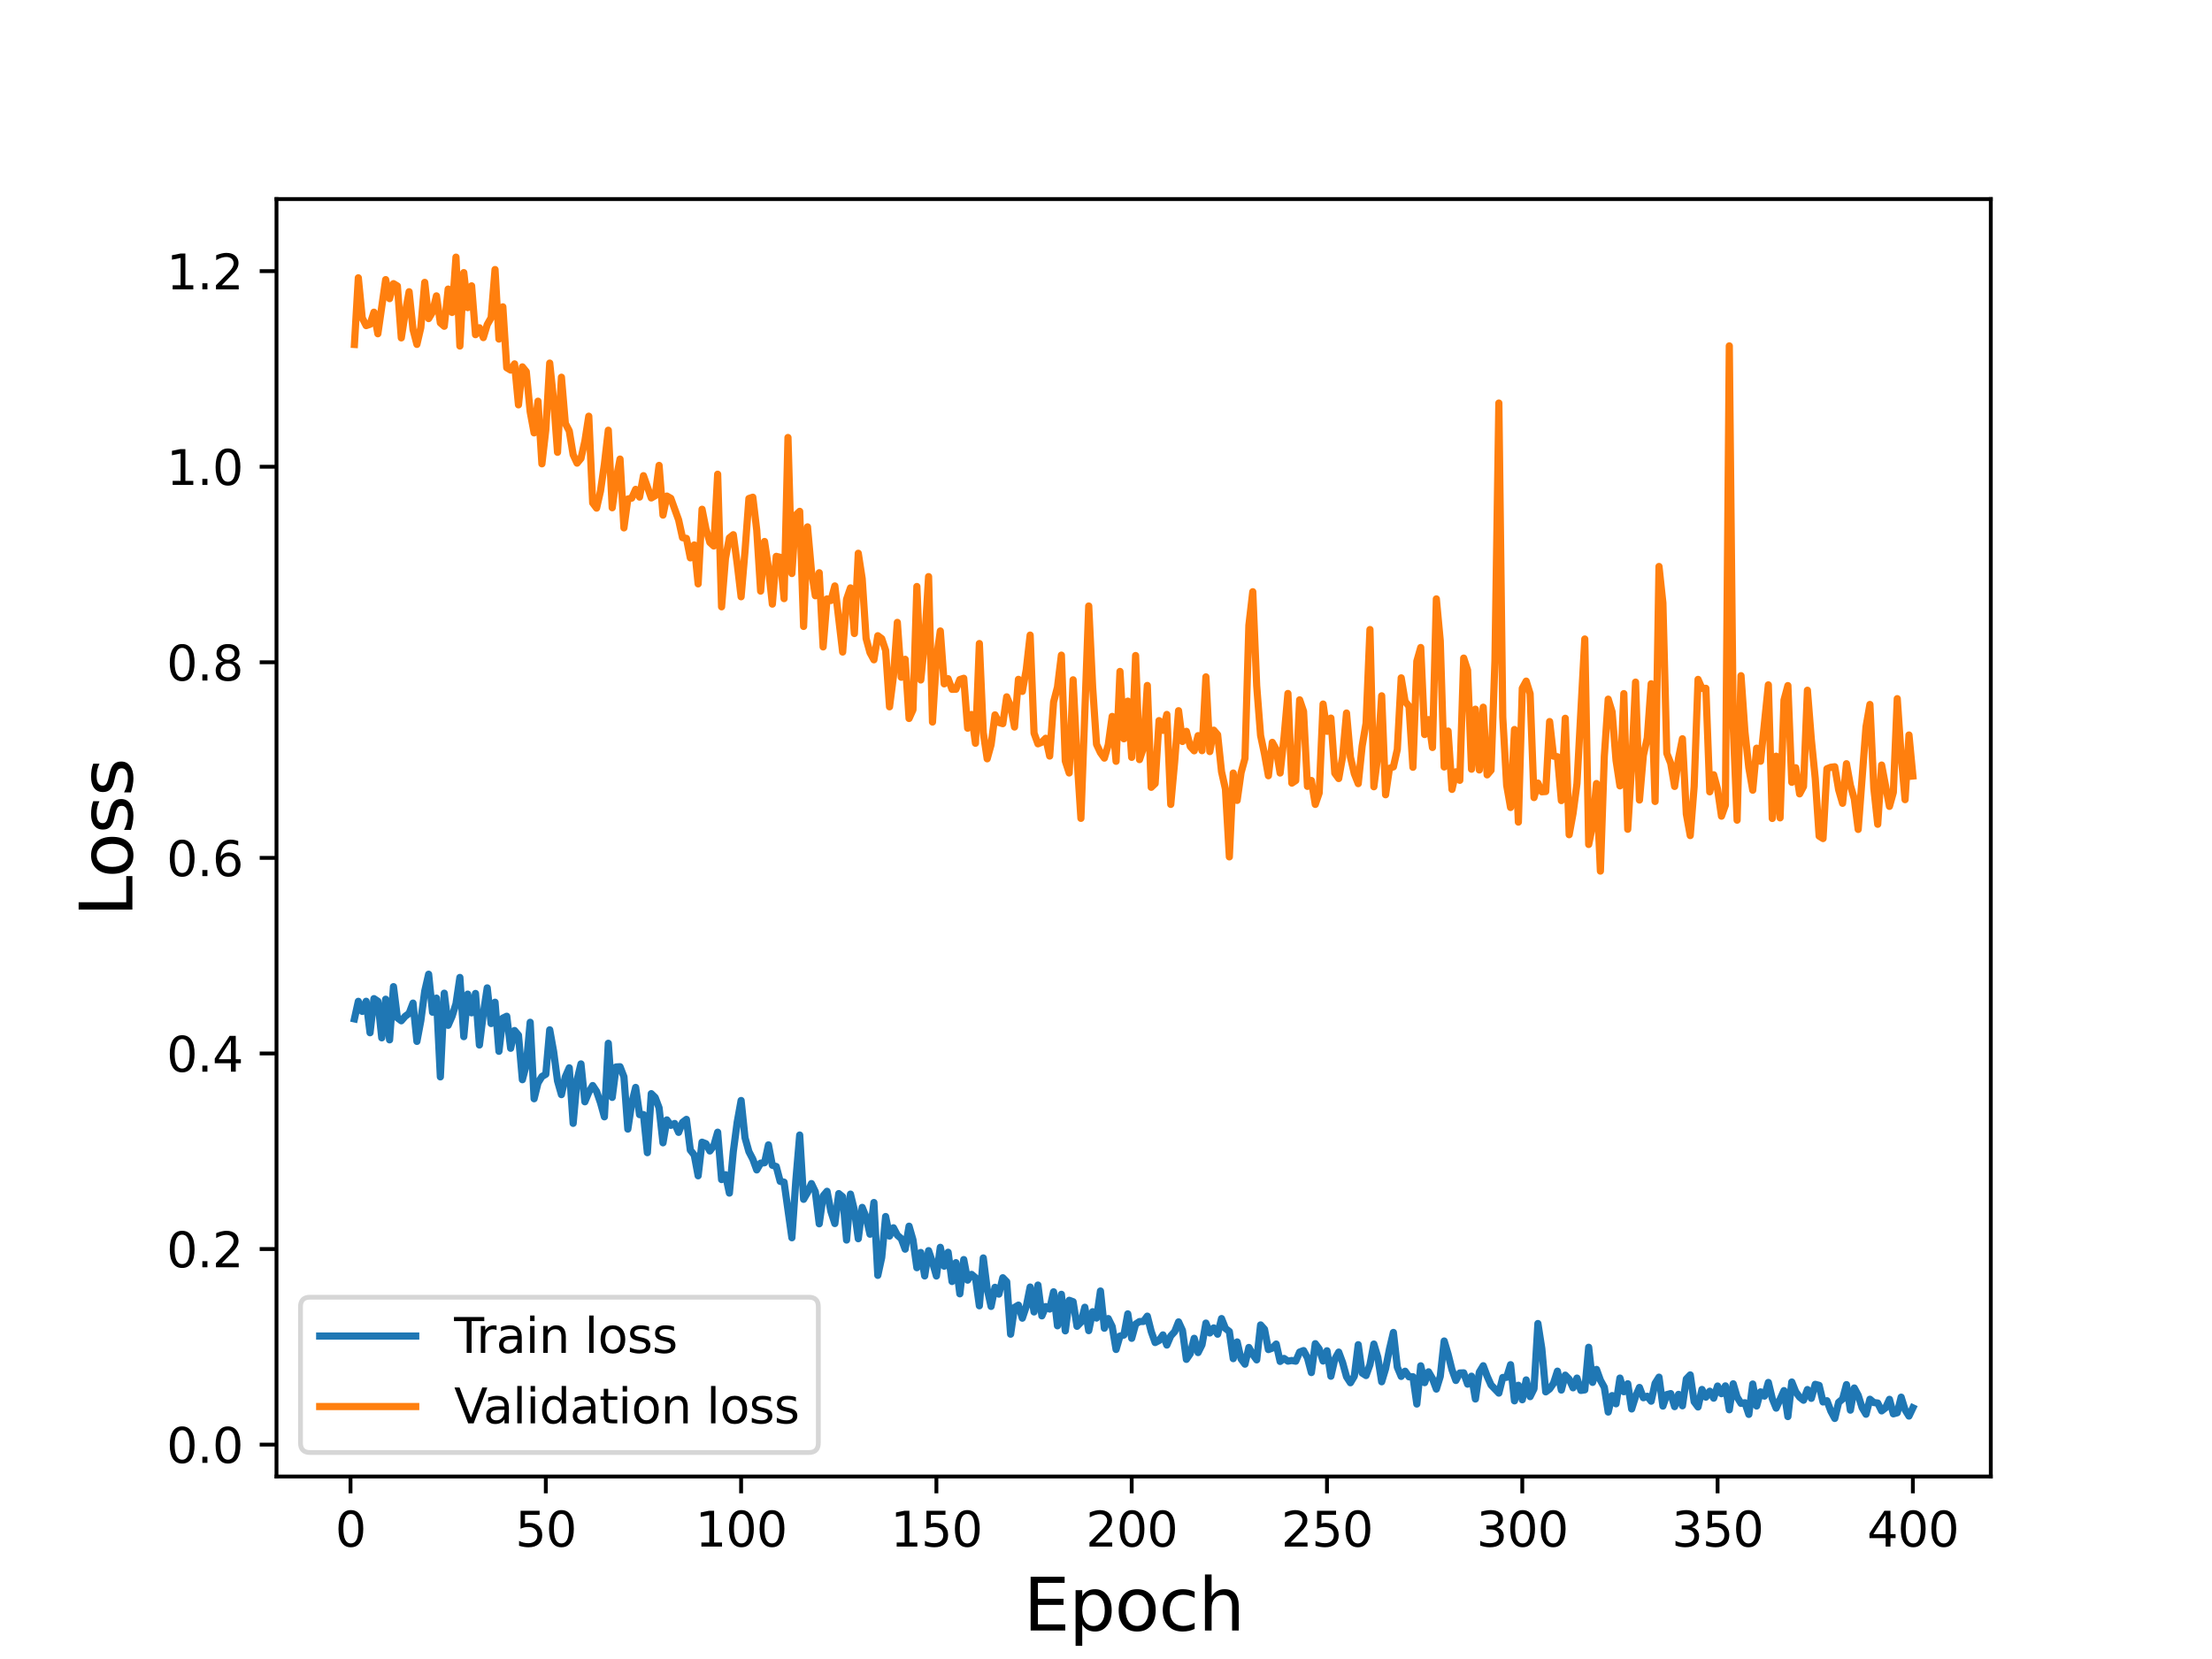 <?xml version="1.0" encoding="utf-8" standalone="no"?>
<!DOCTYPE svg PUBLIC "-//W3C//DTD SVG 1.1//EN"
  "http://www.w3.org/Graphics/SVG/1.1/DTD/svg11.dtd">
<svg height="345.6pt" version="1.1" viewBox="0 0 460.8 345.6" width="460.8pt" xmlns="http://www.w3.org/2000/svg" xmlns:xlink="http://www.w3.org/1999/xlink">
 <defs>
  <style type="text/css">*{stroke-linecap:butt;stroke-linejoin:round;}</style>
 </defs>
 <g id="figure_1">
  <g id="patch_1">
   <path d="M 0 345.6 
L 460.8 345.6 
L 460.8 0 
L 0 0 
z
" style="fill:#ffffff;"/>
  </g>
  <g id="axes_1">
   <g id="patch_2">
    <path d="M 57.6 307.584 
L 414.72 307.584 
L 414.72 41.472 
L 57.6 41.472 
z
" style="fill:#ffffff;"/>
   </g>
   <g id="matplotlib.axis_1">
    <g id="xtick_1">
     <g id="line2d_1">
      <defs>
       <path d="M 0 0 
L 0 3.5 
" id="m0aacc44cba" style="stroke:#000000;stroke-width:0.8;"/>
      </defs>
      <g>
       <use style="stroke:#000000;stroke-width:0.8;" x="73.019" xlink:href="#m0aacc44cba" y="307.584"/>
      </g>
     </g>
     <g id="text_1">
      <!-- 0 -->
      <g transform="translate(69.838 322.182)scale(0.1 -0.1)">
       <defs>
        <path d="M 2034 4250 
Q 1547 4250 1301 3770 
Q 1056 3291 1056 2328 
Q 1056 1369 1301 889 
Q 1547 409 2034 409 
Q 2525 409 2770 889 
Q 3016 1369 3016 2328 
Q 3016 3291 2770 3770 
Q 2525 4250 2034 4250 
z
M 2034 4750 
Q 2819 4750 3233 4129 
Q 3647 3509 3647 2328 
Q 3647 1150 3233 529 
Q 2819 -91 2034 -91 
Q 1250 -91 836 529 
Q 422 1150 422 2328 
Q 422 3509 836 4129 
Q 1250 4750 2034 4750 
z
" id="DejaVuSans-30" transform="scale(0.016)"/>
       </defs>
       <use xlink:href="#DejaVuSans-30"/>
      </g>
     </g>
    </g>
    <g id="xtick_2">
     <g id="line2d_2">
      <g>
       <use style="stroke:#000000;stroke-width:0.8;" x="113.703" xlink:href="#m0aacc44cba" y="307.584"/>
      </g>
     </g>
     <g id="text_2">
      <!-- 50 -->
      <g transform="translate(107.34 322.182)scale(0.1 -0.1)">
       <defs>
        <path d="M 691 4666 
L 3169 4666 
L 3169 4134 
L 1269 4134 
L 1269 2991 
Q 1406 3038 1543 3061 
Q 1681 3084 1819 3084 
Q 2600 3084 3056 2656 
Q 3513 2228 3513 1497 
Q 3513 744 3044 326 
Q 2575 -91 1722 -91 
Q 1428 -91 1123 -41 
Q 819 9 494 109 
L 494 744 
Q 775 591 1075 516 
Q 1375 441 1709 441 
Q 2250 441 2565 725 
Q 2881 1009 2881 1497 
Q 2881 1984 2565 2268 
Q 2250 2553 1709 2553 
Q 1456 2553 1204 2497 
Q 953 2441 691 2322 
L 691 4666 
z
" id="DejaVuSans-35" transform="scale(0.016)"/>
       </defs>
       <use xlink:href="#DejaVuSans-35"/>
       <use x="63.623" xlink:href="#DejaVuSans-30"/>
      </g>
     </g>
    </g>
    <g id="xtick_3">
     <g id="line2d_3">
      <g>
       <use style="stroke:#000000;stroke-width:0.8;" x="154.386" xlink:href="#m0aacc44cba" y="307.584"/>
      </g>
     </g>
     <g id="text_3">
      <!-- 100 -->
      <g transform="translate(144.842 322.182)scale(0.1 -0.1)">
       <defs>
        <path d="M 794 531 
L 1825 531 
L 1825 4091 
L 703 3866 
L 703 4441 
L 1819 4666 
L 2450 4666 
L 2450 531 
L 3481 531 
L 3481 0 
L 794 0 
L 794 531 
z
" id="DejaVuSans-31" transform="scale(0.016)"/>
       </defs>
       <use xlink:href="#DejaVuSans-31"/>
       <use x="63.623" xlink:href="#DejaVuSans-30"/>
       <use x="127.246" xlink:href="#DejaVuSans-30"/>
      </g>
     </g>
    </g>
    <g id="xtick_4">
     <g id="line2d_4">
      <g>
       <use style="stroke:#000000;stroke-width:0.8;" x="195.07" xlink:href="#m0aacc44cba" y="307.584"/>
      </g>
     </g>
     <g id="text_4">
      <!-- 150 -->
      <g transform="translate(185.526 322.182)scale(0.1 -0.1)">
       <use xlink:href="#DejaVuSans-31"/>
       <use x="63.623" xlink:href="#DejaVuSans-35"/>
       <use x="127.246" xlink:href="#DejaVuSans-30"/>
      </g>
     </g>
    </g>
    <g id="xtick_5">
     <g id="line2d_5">
      <g>
       <use style="stroke:#000000;stroke-width:0.8;" x="235.753" xlink:href="#m0aacc44cba" y="307.584"/>
      </g>
     </g>
     <g id="text_5">
      <!-- 200 -->
      <g transform="translate(226.209 322.182)scale(0.1 -0.1)">
       <defs>
        <path d="M 1228 531 
L 3431 531 
L 3431 0 
L 469 0 
L 469 531 
Q 828 903 1448 1529 
Q 2069 2156 2228 2338 
Q 2531 2678 2651 2914 
Q 2772 3150 2772 3378 
Q 2772 3750 2511 3984 
Q 2250 4219 1831 4219 
Q 1534 4219 1204 4116 
Q 875 4013 500 3803 
L 500 4441 
Q 881 4594 1212 4672 
Q 1544 4750 1819 4750 
Q 2544 4750 2975 4387 
Q 3406 4025 3406 3419 
Q 3406 3131 3298 2873 
Q 3191 2616 2906 2266 
Q 2828 2175 2409 1742 
Q 1991 1309 1228 531 
z
" id="DejaVuSans-32" transform="scale(0.016)"/>
       </defs>
       <use xlink:href="#DejaVuSans-32"/>
       <use x="63.623" xlink:href="#DejaVuSans-30"/>
       <use x="127.246" xlink:href="#DejaVuSans-30"/>
      </g>
     </g>
    </g>
    <g id="xtick_6">
     <g id="line2d_6">
      <g>
       <use style="stroke:#000000;stroke-width:0.8;" x="276.437" xlink:href="#m0aacc44cba" y="307.584"/>
      </g>
     </g>
     <g id="text_6">
      <!-- 250 -->
      <g transform="translate(266.893 322.182)scale(0.1 -0.1)">
       <use xlink:href="#DejaVuSans-32"/>
       <use x="63.623" xlink:href="#DejaVuSans-35"/>
       <use x="127.246" xlink:href="#DejaVuSans-30"/>
      </g>
     </g>
    </g>
    <g id="xtick_7">
     <g id="line2d_7">
      <g>
       <use style="stroke:#000000;stroke-width:0.8;" x="317.12" xlink:href="#m0aacc44cba" y="307.584"/>
      </g>
     </g>
     <g id="text_7">
      <!-- 300 -->
      <g transform="translate(307.576 322.182)scale(0.1 -0.1)">
       <defs>
        <path d="M 2597 2516 
Q 3050 2419 3304 2112 
Q 3559 1806 3559 1356 
Q 3559 666 3084 287 
Q 2609 -91 1734 -91 
Q 1441 -91 1130 -33 
Q 819 25 488 141 
L 488 750 
Q 750 597 1062 519 
Q 1375 441 1716 441 
Q 2309 441 2620 675 
Q 2931 909 2931 1356 
Q 2931 1769 2642 2001 
Q 2353 2234 1838 2234 
L 1294 2234 
L 1294 2753 
L 1863 2753 
Q 2328 2753 2575 2939 
Q 2822 3125 2822 3475 
Q 2822 3834 2567 4026 
Q 2313 4219 1838 4219 
Q 1578 4219 1281 4162 
Q 984 4106 628 3988 
L 628 4550 
Q 988 4650 1302 4700 
Q 1616 4750 1894 4750 
Q 2613 4750 3031 4423 
Q 3450 4097 3450 3541 
Q 3450 3153 3228 2886 
Q 3006 2619 2597 2516 
z
" id="DejaVuSans-33" transform="scale(0.016)"/>
       </defs>
       <use xlink:href="#DejaVuSans-33"/>
       <use x="63.623" xlink:href="#DejaVuSans-30"/>
       <use x="127.246" xlink:href="#DejaVuSans-30"/>
      </g>
     </g>
    </g>
    <g id="xtick_8">
     <g id="line2d_8">
      <g>
       <use style="stroke:#000000;stroke-width:0.8;" x="357.804" xlink:href="#m0aacc44cba" y="307.584"/>
      </g>
     </g>
     <g id="text_8">
      <!-- 350 -->
      <g transform="translate(348.26 322.182)scale(0.1 -0.1)">
       <use xlink:href="#DejaVuSans-33"/>
       <use x="63.623" xlink:href="#DejaVuSans-35"/>
       <use x="127.246" xlink:href="#DejaVuSans-30"/>
      </g>
     </g>
    </g>
    <g id="xtick_9">
     <g id="line2d_9">
      <g>
       <use style="stroke:#000000;stroke-width:0.8;" x="398.487" xlink:href="#m0aacc44cba" y="307.584"/>
      </g>
     </g>
     <g id="text_9">
      <!-- 400 -->
      <g transform="translate(388.944 322.182)scale(0.1 -0.1)">
       <defs>
        <path d="M 2419 4116 
L 825 1625 
L 2419 1625 
L 2419 4116 
z
M 2253 4666 
L 3047 4666 
L 3047 1625 
L 3713 1625 
L 3713 1100 
L 3047 1100 
L 3047 0 
L 2419 0 
L 2419 1100 
L 313 1100 
L 313 1709 
L 2253 4666 
z
" id="DejaVuSans-34" transform="scale(0.016)"/>
       </defs>
       <use xlink:href="#DejaVuSans-34"/>
       <use x="63.623" xlink:href="#DejaVuSans-30"/>
       <use x="127.246" xlink:href="#DejaVuSans-30"/>
      </g>
     </g>
    </g>
    <g id="text_10">
     <!-- Epoch -->
     <g transform="translate(213.194 339.66)scale(0.15 -0.15)">
      <defs>
       <path d="M 628 4666 
L 3578 4666 
L 3578 4134 
L 1259 4134 
L 1259 2753 
L 3481 2753 
L 3481 2222 
L 1259 2222 
L 1259 531 
L 3634 531 
L 3634 0 
L 628 0 
L 628 4666 
z
" id="DejaVuSans-45" transform="scale(0.016)"/>
       <path d="M 1159 525 
L 1159 -1331 
L 581 -1331 
L 581 3500 
L 1159 3500 
L 1159 2969 
Q 1341 3281 1617 3432 
Q 1894 3584 2278 3584 
Q 2916 3584 3314 3078 
Q 3713 2572 3713 1747 
Q 3713 922 3314 415 
Q 2916 -91 2278 -91 
Q 1894 -91 1617 61 
Q 1341 213 1159 525 
z
M 3116 1747 
Q 3116 2381 2855 2742 
Q 2594 3103 2138 3103 
Q 1681 3103 1420 2742 
Q 1159 2381 1159 1747 
Q 1159 1113 1420 752 
Q 1681 391 2138 391 
Q 2594 391 2855 752 
Q 3116 1113 3116 1747 
z
" id="DejaVuSans-70" transform="scale(0.016)"/>
       <path d="M 1959 3097 
Q 1497 3097 1228 2736 
Q 959 2375 959 1747 
Q 959 1119 1226 758 
Q 1494 397 1959 397 
Q 2419 397 2687 759 
Q 2956 1122 2956 1747 
Q 2956 2369 2687 2733 
Q 2419 3097 1959 3097 
z
M 1959 3584 
Q 2709 3584 3137 3096 
Q 3566 2609 3566 1747 
Q 3566 888 3137 398 
Q 2709 -91 1959 -91 
Q 1206 -91 779 398 
Q 353 888 353 1747 
Q 353 2609 779 3096 
Q 1206 3584 1959 3584 
z
" id="DejaVuSans-6f" transform="scale(0.016)"/>
       <path d="M 3122 3366 
L 3122 2828 
Q 2878 2963 2633 3030 
Q 2388 3097 2138 3097 
Q 1578 3097 1268 2742 
Q 959 2388 959 1747 
Q 959 1106 1268 751 
Q 1578 397 2138 397 
Q 2388 397 2633 464 
Q 2878 531 3122 666 
L 3122 134 
Q 2881 22 2623 -34 
Q 2366 -91 2075 -91 
Q 1284 -91 818 406 
Q 353 903 353 1747 
Q 353 2603 823 3093 
Q 1294 3584 2113 3584 
Q 2378 3584 2631 3529 
Q 2884 3475 3122 3366 
z
" id="DejaVuSans-63" transform="scale(0.016)"/>
       <path d="M 3513 2113 
L 3513 0 
L 2938 0 
L 2938 2094 
Q 2938 2591 2744 2837 
Q 2550 3084 2163 3084 
Q 1697 3084 1428 2787 
Q 1159 2491 1159 1978 
L 1159 0 
L 581 0 
L 581 4863 
L 1159 4863 
L 1159 2956 
Q 1366 3272 1645 3428 
Q 1925 3584 2291 3584 
Q 2894 3584 3203 3211 
Q 3513 2838 3513 2113 
z
" id="DejaVuSans-68" transform="scale(0.016)"/>
      </defs>
      <use xlink:href="#DejaVuSans-45"/>
      <use x="63.184" xlink:href="#DejaVuSans-70"/>
      <use x="126.66" xlink:href="#DejaVuSans-6f"/>
      <use x="187.842" xlink:href="#DejaVuSans-63"/>
      <use x="242.822" xlink:href="#DejaVuSans-68"/>
     </g>
    </g>
   </g>
   <g id="matplotlib.axis_2">
    <g id="ytick_1">
     <g id="line2d_10">
      <defs>
       <path d="M 0 0 
L -3.5 0 
" id="m4e9731d04a" style="stroke:#000000;stroke-width:0.8;"/>
      </defs>
      <g>
       <use style="stroke:#000000;stroke-width:0.8;" x="57.6" xlink:href="#m4e9731d04a" y="300.942"/>
      </g>
     </g>
     <g id="text_11">
      <!-- 0.0 -->
      <g transform="translate(34.697 304.741)scale(0.1 -0.1)">
       <defs>
        <path d="M 684 794 
L 1344 794 
L 1344 0 
L 684 0 
L 684 794 
z
" id="DejaVuSans-2e" transform="scale(0.016)"/>
       </defs>
       <use xlink:href="#DejaVuSans-30"/>
       <use x="63.623" xlink:href="#DejaVuSans-2e"/>
       <use x="95.41" xlink:href="#DejaVuSans-30"/>
      </g>
     </g>
    </g>
    <g id="ytick_2">
     <g id="line2d_11">
      <g>
       <use style="stroke:#000000;stroke-width:0.8;" x="57.6" xlink:href="#m4e9731d04a" y="260.198"/>
      </g>
     </g>
     <g id="text_12">
      <!-- 0.2 -->
      <g transform="translate(34.697 263.997)scale(0.1 -0.1)">
       <use xlink:href="#DejaVuSans-30"/>
       <use x="63.623" xlink:href="#DejaVuSans-2e"/>
       <use x="95.41" xlink:href="#DejaVuSans-32"/>
      </g>
     </g>
    </g>
    <g id="ytick_3">
     <g id="line2d_12">
      <g>
       <use style="stroke:#000000;stroke-width:0.8;" x="57.6" xlink:href="#m4e9731d04a" y="219.454"/>
      </g>
     </g>
     <g id="text_13">
      <!-- 0.4 -->
      <g transform="translate(34.697 223.254)scale(0.1 -0.1)">
       <use xlink:href="#DejaVuSans-30"/>
       <use x="63.623" xlink:href="#DejaVuSans-2e"/>
       <use x="95.41" xlink:href="#DejaVuSans-34"/>
      </g>
     </g>
    </g>
    <g id="ytick_4">
     <g id="line2d_13">
      <g>
       <use style="stroke:#000000;stroke-width:0.8;" x="57.6" xlink:href="#m4e9731d04a" y="178.711"/>
      </g>
     </g>
     <g id="text_14">
      <!-- 0.6 -->
      <g transform="translate(34.697 182.51)scale(0.1 -0.1)">
       <defs>
        <path d="M 2113 2584 
Q 1688 2584 1439 2293 
Q 1191 2003 1191 1497 
Q 1191 994 1439 701 
Q 1688 409 2113 409 
Q 2538 409 2786 701 
Q 3034 994 3034 1497 
Q 3034 2003 2786 2293 
Q 2538 2584 2113 2584 
z
M 3366 4563 
L 3366 3988 
Q 3128 4100 2886 4159 
Q 2644 4219 2406 4219 
Q 1781 4219 1451 3797 
Q 1122 3375 1075 2522 
Q 1259 2794 1537 2939 
Q 1816 3084 2150 3084 
Q 2853 3084 3261 2657 
Q 3669 2231 3669 1497 
Q 3669 778 3244 343 
Q 2819 -91 2113 -91 
Q 1303 -91 875 529 
Q 447 1150 447 2328 
Q 447 3434 972 4092 
Q 1497 4750 2381 4750 
Q 2619 4750 2861 4703 
Q 3103 4656 3366 4563 
z
" id="DejaVuSans-36" transform="scale(0.016)"/>
       </defs>
       <use xlink:href="#DejaVuSans-30"/>
       <use x="63.623" xlink:href="#DejaVuSans-2e"/>
       <use x="95.41" xlink:href="#DejaVuSans-36"/>
      </g>
     </g>
    </g>
    <g id="ytick_5">
     <g id="line2d_14">
      <g>
       <use style="stroke:#000000;stroke-width:0.8;" x="57.6" xlink:href="#m4e9731d04a" y="137.967"/>
      </g>
     </g>
     <g id="text_15">
      <!-- 0.8 -->
      <g transform="translate(34.697 141.766)scale(0.1 -0.1)">
       <defs>
        <path d="M 2034 2216 
Q 1584 2216 1326 1975 
Q 1069 1734 1069 1313 
Q 1069 891 1326 650 
Q 1584 409 2034 409 
Q 2484 409 2743 651 
Q 3003 894 3003 1313 
Q 3003 1734 2745 1975 
Q 2488 2216 2034 2216 
z
M 1403 2484 
Q 997 2584 770 2862 
Q 544 3141 544 3541 
Q 544 4100 942 4425 
Q 1341 4750 2034 4750 
Q 2731 4750 3128 4425 
Q 3525 4100 3525 3541 
Q 3525 3141 3298 2862 
Q 3072 2584 2669 2484 
Q 3125 2378 3379 2068 
Q 3634 1759 3634 1313 
Q 3634 634 3220 271 
Q 2806 -91 2034 -91 
Q 1263 -91 848 271 
Q 434 634 434 1313 
Q 434 1759 690 2068 
Q 947 2378 1403 2484 
z
M 1172 3481 
Q 1172 3119 1398 2916 
Q 1625 2713 2034 2713 
Q 2441 2713 2670 2916 
Q 2900 3119 2900 3481 
Q 2900 3844 2670 4047 
Q 2441 4250 2034 4250 
Q 1625 4250 1398 4047 
Q 1172 3844 1172 3481 
z
" id="DejaVuSans-38" transform="scale(0.016)"/>
       </defs>
       <use xlink:href="#DejaVuSans-30"/>
       <use x="63.623" xlink:href="#DejaVuSans-2e"/>
       <use x="95.41" xlink:href="#DejaVuSans-38"/>
      </g>
     </g>
    </g>
    <g id="ytick_6">
     <g id="line2d_15">
      <g>
       <use style="stroke:#000000;stroke-width:0.8;" x="57.6" xlink:href="#m4e9731d04a" y="97.224"/>
      </g>
     </g>
     <g id="text_16">
      <!-- 1.0 -->
      <g transform="translate(34.697 101.023)scale(0.1 -0.1)">
       <use xlink:href="#DejaVuSans-31"/>
       <use x="63.623" xlink:href="#DejaVuSans-2e"/>
       <use x="95.41" xlink:href="#DejaVuSans-30"/>
      </g>
     </g>
    </g>
    <g id="ytick_7">
     <g id="line2d_16">
      <g>
       <use style="stroke:#000000;stroke-width:0.8;" x="57.6" xlink:href="#m4e9731d04a" y="56.48"/>
      </g>
     </g>
     <g id="text_17">
      <!-- 1.2 -->
      <g transform="translate(34.697 60.279)scale(0.1 -0.1)">
       <use xlink:href="#DejaVuSans-31"/>
       <use x="63.623" xlink:href="#DejaVuSans-2e"/>
       <use x="95.41" xlink:href="#DejaVuSans-32"/>
      </g>
     </g>
    </g>
    <g id="text_18">
     <!-- Loss -->
     <g transform="translate(27.577 190.979)rotate(-90)scale(0.15 -0.15)">
      <defs>
       <path d="M 628 4666 
L 1259 4666 
L 1259 531 
L 3531 531 
L 3531 0 
L 628 0 
L 628 4666 
z
" id="DejaVuSans-4c" transform="scale(0.016)"/>
       <path d="M 2834 3397 
L 2834 2853 
Q 2591 2978 2328 3040 
Q 2066 3103 1784 3103 
Q 1356 3103 1142 2972 
Q 928 2841 928 2578 
Q 928 2378 1081 2264 
Q 1234 2150 1697 2047 
L 1894 2003 
Q 2506 1872 2764 1633 
Q 3022 1394 3022 966 
Q 3022 478 2636 193 
Q 2250 -91 1575 -91 
Q 1294 -91 989 -36 
Q 684 19 347 128 
L 347 722 
Q 666 556 975 473 
Q 1284 391 1588 391 
Q 1994 391 2212 530 
Q 2431 669 2431 922 
Q 2431 1156 2273 1281 
Q 2116 1406 1581 1522 
L 1381 1569 
Q 847 1681 609 1914 
Q 372 2147 372 2553 
Q 372 3047 722 3315 
Q 1072 3584 1716 3584 
Q 2034 3584 2315 3537 
Q 2597 3491 2834 3397 
z
" id="DejaVuSans-73" transform="scale(0.016)"/>
      </defs>
      <use xlink:href="#DejaVuSans-4c"/>
      <use x="53.963" xlink:href="#DejaVuSans-6f"/>
      <use x="115.145" xlink:href="#DejaVuSans-73"/>
      <use x="167.244" xlink:href="#DejaVuSans-73"/>
     </g>
    </g>
   </g>
   <g id="line2d_17">
    <path clip-path="url(#pf24cbcc266)" d="M 73.833 212.255 
L 74.646 208.594 
L 75.46 210.697 
L 76.274 208.584 
L 77.087 215.138 
L 77.901 208.036 
L 78.715 208.574 
L 79.528 216.198 
L 80.342 208.157 
L 81.156 216.62 
L 81.969 205.536 
L 82.783 212.032 
L 83.597 212.648 
L 84.41 211.709 
L 85.224 211.113 
L 86.038 208.961 
L 86.851 216.941 
L 87.665 212.62 
L 88.479 206.468 
L 89.292 202.951 
L 90.106 210.866 
L 90.92 207.925 
L 91.733 224.332 
L 92.547 206.901 
L 93.361 213.593 
L 94.174 211.721 
L 94.988 209.108 
L 95.802 203.621 
L 96.616 215.954 
L 97.429 207.093 
L 98.243 210.992 
L 99.057 206.955 
L 99.87 217.695 
L 100.684 211.171 
L 101.498 205.792 
L 102.311 213.219 
L 103.125 208.785 
L 103.939 219.006 
L 104.752 212.098 
L 105.566 211.7 
L 106.38 218.377 
L 107.193 214.68 
L 108.007 215.647 
L 108.821 224.92 
L 109.634 221.8 
L 110.448 212.962 
L 111.262 228.888 
L 112.075 225.594 
L 112.889 224.262 
L 113.703 223.783 
L 114.516 214.531 
L 115.33 219.052 
L 116.144 225.191 
L 116.957 228.032 
L 117.771 224.302 
L 118.585 222.449 
L 119.398 234.014 
L 120.212 224.994 
L 121.026 221.632 
L 121.839 229.52 
L 122.653 227.547 
L 123.467 226.141 
L 124.28 227.368 
L 125.094 229.724 
L 125.908 232.653 
L 126.721 217.333 
L 127.535 228.606 
L 128.349 222.266 
L 129.162 222.22 
L 129.976 224.317 
L 130.79 235.21 
L 131.603 229.808 
L 132.417 226.531 
L 133.231 232.198 
L 134.044 232.186 
L 134.858 240.125 
L 135.672 227.832 
L 136.485 228.621 
L 137.299 230.781 
L 138.113 238.067 
L 138.926 233.298 
L 139.74 234.43 
L 140.554 234.043 
L 141.367 235.892 
L 142.181 233.811 
L 142.995 233.188 
L 143.808 239.583 
L 144.622 240.606 
L 145.436 244.938 
L 146.249 237.939 
L 147.063 238.26 
L 147.877 239.77 
L 148.69 238.667 
L 149.504 235.857 
L 150.318 245.727 
L 151.131 244.712 
L 151.945 248.544 
L 152.759 239.886 
L 153.572 233.767 
L 154.386 229.253 
L 155.2 237.012 
L 156.013 239.906 
L 156.827 241.475 
L 157.641 243.715 
L 158.454 242.304 
L 159.268 242.222 
L 160.082 238.498 
L 160.895 242.75 
L 161.709 243.008 
L 162.523 246.095 
L 163.336 246.265 
L 164.964 257.847 
L 165.777 246.043 
L 166.591 236.448 
L 167.405 249.839 
L 168.219 248.439 
L 169.032 246.562 
L 169.846 248.267 
L 170.66 254.939 
L 171.473 249.131 
L 172.287 248.169 
L 173.101 252.387 
L 173.914 254.887 
L 174.728 248.647 
L 175.542 249.318 
L 176.355 258.326 
L 177.169 248.754 
L 177.983 252.101 
L 178.796 258.048 
L 179.61 251.522 
L 180.424 253.533 
L 181.237 257.106 
L 182.051 250.507 
L 182.865 265.679 
L 183.678 261.953 
L 184.492 253.425 
L 185.306 257.499 
L 186.119 255.771 
L 186.933 257.32 
L 187.747 258.027 
L 188.56 260.224 
L 189.374 255.437 
L 190.188 258.276 
L 191.001 264.084 
L 191.815 260.916 
L 192.629 265.8 
L 193.442 260.535 
L 194.256 262.969 
L 195.07 265.815 
L 195.883 259.839 
L 196.697 263.773 
L 197.511 260.868 
L 198.324 266.957 
L 199.138 263.037 
L 199.952 269.526 
L 200.765 262.396 
L 201.579 266.674 
L 202.393 265.474 
L 203.206 266.172 
L 204.02 272.018 
L 204.834 262.055 
L 205.647 268.495 
L 206.461 272.149 
L 207.275 268.171 
L 208.088 269.587 
L 208.902 266.178 
L 209.716 267.011 
L 210.529 277.935 
L 211.343 272.361 
L 212.157 271.88 
L 212.97 274.599 
L 213.784 272.176 
L 214.598 268.114 
L 215.411 273.302 
L 216.225 267.704 
L 217.039 274.118 
L 217.852 272.189 
L 218.666 272.701 
L 219.48 269.109 
L 220.293 276.19 
L 221.107 269.63 
L 221.921 277.241 
L 222.734 270.877 
L 223.548 271.175 
L 224.362 276.295 
L 225.175 275.455 
L 225.989 272.325 
L 226.803 277.198 
L 227.616 273.253 
L 228.43 274.578 
L 229.244 268.941 
L 230.057 276.695 
L 230.871 274.682 
L 231.685 276.338 
L 232.498 281.118 
L 233.312 278.323 
L 234.126 278.119 
L 234.939 273.704 
L 235.753 278.797 
L 236.567 275.835 
L 237.381 275.302 
L 238.194 275.283 
L 239.008 274.176 
L 239.822 277.382 
L 240.635 279.674 
L 241.449 279.254 
L 242.263 278.088 
L 243.076 280.2 
L 243.89 278.294 
L 244.704 277.407 
L 245.517 275.374 
L 246.331 277.165 
L 247.145 283.178 
L 247.958 281.989 
L 248.772 278.794 
L 249.586 281.763 
L 250.399 280.139 
L 251.213 275.624 
L 252.027 277.682 
L 252.84 276.629 
L 253.654 277.938 
L 254.468 274.683 
L 255.281 276.734 
L 256.095 277.372 
L 256.909 283.029 
L 257.722 279.552 
L 258.536 283.092 
L 259.35 284.179 
L 260.163 280.699 
L 260.977 282.164 
L 261.791 283.286 
L 262.604 276.004 
L 263.418 276.907 
L 264.232 281.139 
L 265.045 280.836 
L 265.859 279.987 
L 266.673 283.612 
L 267.486 282.986 
L 268.3 283.551 
L 269.114 283.415 
L 269.927 283.559 
L 270.741 281.656 
L 271.555 281.35 
L 272.368 282.864 
L 273.182 285.931 
L 273.996 279.912 
L 274.809 281.006 
L 275.623 283.526 
L 276.437 281.39 
L 277.25 286.693 
L 278.064 283.139 
L 278.878 281.667 
L 279.691 283.86 
L 280.505 286.803 
L 281.319 288.052 
L 282.132 286.682 
L 282.946 280.124 
L 283.76 286.032 
L 284.573 286.549 
L 285.387 284.281 
L 286.201 279.991 
L 287.014 282.714 
L 287.828 287.848 
L 288.642 285.126 
L 289.455 281.024 
L 290.269 277.574 
L 291.083 284.798 
L 291.896 286.729 
L 292.71 285.653 
L 293.524 286.82 
L 294.337 286.797 
L 295.151 292.487 
L 295.965 284.523 
L 296.778 288.031 
L 297.592 285.775 
L 298.406 287.19 
L 299.219 289.371 
L 300.033 286.722 
L 300.847 279.355 
L 301.66 282.084 
L 302.474 285.344 
L 303.288 287.575 
L 304.101 286.022 
L 304.915 285.991 
L 305.729 288.339 
L 306.543 286.684 
L 307.356 291.437 
L 308.17 285.851 
L 308.984 284.508 
L 309.797 286.69 
L 310.611 288.515 
L 312.238 290.211 
L 313.052 286.954 
L 313.866 286.916 
L 314.679 284.289 
L 315.493 291.822 
L 316.307 288.576 
L 317.12 291.593 
L 317.934 287.463 
L 318.748 290.945 
L 319.561 289.301 
L 320.375 275.713 
L 321.189 280.937 
L 322.002 289.951 
L 322.816 289.346 
L 323.63 288.155 
L 324.443 285.637 
L 325.257 289.574 
L 326.071 286.469 
L 326.884 287.308 
L 327.698 289.108 
L 328.512 287.08 
L 329.325 289.649 
L 330.139 289.534 
L 330.953 280.661 
L 331.766 287.976 
L 332.58 285.273 
L 333.394 287.526 
L 334.207 289.001 
L 335.021 294.156 
L 335.835 290.727 
L 336.648 292.438 
L 337.462 287.077 
L 338.276 289.92 
L 339.089 288.256 
L 339.903 293.513 
L 340.717 290.919 
L 341.53 289.032 
L 342.344 291.174 
L 343.158 290.862 
L 343.971 291.893 
L 344.785 288.184 
L 345.599 286.89 
L 346.412 292.913 
L 347.226 290.523 
L 348.04 290.311 
L 348.853 293.024 
L 349.667 290.475 
L 350.481 292.853 
L 351.294 287.275 
L 352.108 286.42 
L 352.922 291.996 
L 353.735 293.097 
L 354.549 289.448 
L 355.363 291.053 
L 356.176 289.813 
L 356.99 291.263 
L 357.804 288.735 
L 358.617 290.335 
L 359.431 288.704 
L 360.245 293.684 
L 361.058 288.272 
L 361.872 291.033 
L 362.686 292.351 
L 363.499 292.221 
L 364.313 294.641 
L 365.127 288.319 
L 365.94 292.899 
L 366.754 289.954 
L 367.568 290.834 
L 368.381 287.988 
L 369.195 291.341 
L 370.009 293.338 
L 371.636 289.692 
L 372.45 295.097 
L 373.263 287.898 
L 374.077 289.936 
L 374.891 291.055 
L 375.704 291.691 
L 376.518 289.469 
L 377.332 291.3 
L 378.146 288.383 
L 378.959 288.598 
L 379.773 292.058 
L 380.587 291.796 
L 381.4 293.968 
L 382.214 295.488 
L 383.028 292.124 
L 383.841 291.453 
L 384.655 288.44 
L 385.469 293.76 
L 386.282 289.146 
L 387.096 290.671 
L 387.91 293.235 
L 388.723 294.609 
L 389.537 291.488 
L 390.351 292.176 
L 391.164 292.279 
L 391.978 293.914 
L 392.792 293.276 
L 393.605 291.508 
L 394.419 294.529 
L 395.233 294.306 
L 396.046 291.056 
L 396.86 293.686 
L 397.674 294.993 
L 398.487 293.278 
L 398.487 293.278 
" style="fill:none;stroke:#1f77b4;stroke-linecap:square;stroke-width:1.5;"/>
   </g>
   <g id="line2d_18">
    <path clip-path="url(#pf24cbcc266)" d="M 73.833 71.76 
L 74.646 57.872 
L 75.46 66.234 
L 76.274 67.83 
L 77.087 67.557 
L 77.901 65.034 
L 78.715 69.527 
L 80.342 58.248 
L 81.156 62.211 
L 81.969 59.091 
L 82.783 59.577 
L 83.597 70.388 
L 84.41 65.215 
L 85.224 60.774 
L 86.038 68.634 
L 86.851 71.742 
L 87.665 68.244 
L 88.479 58.822 
L 89.292 66.367 
L 90.106 65.003 
L 90.92 61.635 
L 91.733 67.262 
L 92.547 67.965 
L 93.361 60.223 
L 94.174 65.088 
L 94.988 53.568 
L 95.802 72.085 
L 96.616 56.787 
L 97.429 64.084 
L 98.243 59.546 
L 99.057 69.718 
L 99.87 68.276 
L 100.684 70.329 
L 101.498 67.629 
L 102.311 66.189 
L 103.125 56.151 
L 103.939 70.632 
L 104.752 63.922 
L 105.566 76.609 
L 106.38 77.093 
L 107.193 75.805 
L 108.007 84.339 
L 108.821 76.427 
L 109.634 77.423 
L 110.448 85.784 
L 111.262 90.178 
L 112.075 83.577 
L 112.889 96.623 
L 113.703 89.544 
L 114.516 75.636 
L 115.33 83.428 
L 116.144 94.226 
L 116.957 78.584 
L 117.771 88.201 
L 118.585 89.769 
L 119.398 94.725 
L 120.212 96.479 
L 121.026 95.496 
L 121.839 91.899 
L 122.653 86.7 
L 123.467 104.767 
L 124.28 105.853 
L 125.094 102.3 
L 125.908 96.674 
L 126.721 89.621 
L 127.535 105.775 
L 128.349 99.865 
L 129.162 95.636 
L 129.976 109.966 
L 130.79 103.955 
L 131.603 103.767 
L 132.417 101.941 
L 133.231 103.551 
L 134.044 99.096 
L 135.672 103.732 
L 136.485 103.258 
L 137.299 96.95 
L 138.113 107.305 
L 138.926 103.342 
L 139.74 103.807 
L 141.367 108.309 
L 142.181 112.007 
L 142.995 112.155 
L 143.808 116.217 
L 144.622 113.523 
L 145.436 121.635 
L 146.249 106.087 
L 147.063 110.182 
L 147.877 112.988 
L 148.69 113.738 
L 149.504 98.787 
L 150.318 126.412 
L 151.131 116.314 
L 151.945 112.046 
L 152.759 111.388 
L 153.572 117.432 
L 154.386 124.316 
L 155.2 114.769 
L 156.013 103.85 
L 156.827 103.58 
L 157.641 110.423 
L 158.454 123.138 
L 159.268 112.801 
L 160.082 118.306 
L 160.895 125.85 
L 161.709 115.901 
L 162.523 116.097 
L 163.336 124.703 
L 164.15 91.14 
L 164.964 119.477 
L 165.777 107.307 
L 166.591 106.522 
L 167.405 130.499 
L 168.219 109.757 
L 169.032 118.858 
L 169.846 124.107 
L 170.66 119.311 
L 171.473 134.763 
L 172.287 124.761 
L 173.101 125.096 
L 173.914 122.061 
L 175.542 135.836 
L 176.355 124.841 
L 177.169 122.469 
L 177.983 131.974 
L 178.796 115.255 
L 179.61 120.568 
L 180.424 132.992 
L 181.237 135.956 
L 182.051 137.45 
L 182.865 132.434 
L 183.678 133.042 
L 184.492 135.482 
L 185.306 147.244 
L 186.119 140.895 
L 186.933 129.653 
L 187.747 141.082 
L 188.56 137.341 
L 189.374 149.672 
L 190.188 147.863 
L 191.001 122.179 
L 191.815 141.653 
L 192.629 133.707 
L 193.442 120.118 
L 194.256 150.417 
L 195.07 137.173 
L 195.883 131.445 
L 196.697 142.461 
L 197.511 141.385 
L 198.324 143.604 
L 199.138 143.583 
L 199.952 141.566 
L 200.765 141.3 
L 201.579 151.699 
L 202.393 148.839 
L 203.206 154.835 
L 204.02 134.062 
L 204.834 152.631 
L 205.647 158.073 
L 206.461 155.148 
L 207.275 148.922 
L 208.088 150.51 
L 208.902 150.754 
L 209.716 145.161 
L 210.529 147.122 
L 211.343 151.454 
L 212.157 141.52 
L 212.97 144.029 
L 213.784 139.518 
L 214.598 132.303 
L 215.411 152.722 
L 216.225 154.951 
L 217.039 154.607 
L 217.852 153.791 
L 218.666 157.503 
L 219.48 146.251 
L 220.293 143.133 
L 221.107 136.478 
L 221.921 158.543 
L 222.734 161.026 
L 223.548 141.617 
L 224.362 157.907 
L 225.175 170.479 
L 226.803 126.243 
L 227.616 143.109 
L 228.43 155.06 
L 229.244 156.794 
L 230.057 157.931 
L 230.871 155.154 
L 231.685 149.241 
L 232.498 158.591 
L 233.312 139.872 
L 234.126 153.903 
L 234.939 146.059 
L 235.753 157.77 
L 236.567 136.558 
L 237.381 158.242 
L 238.194 155.822 
L 239.008 142.79 
L 239.822 164.011 
L 240.635 163.234 
L 241.449 150.117 
L 242.263 152.15 
L 243.076 148.835 
L 243.89 167.57 
L 244.704 158.711 
L 245.517 148.051 
L 246.331 154.464 
L 247.145 152.352 
L 247.958 155.508 
L 248.772 156.405 
L 249.586 153.248 
L 250.399 156.376 
L 251.213 141.003 
L 252.027 156.568 
L 252.84 152.107 
L 253.654 153.052 
L 254.468 160.757 
L 255.281 164.366 
L 256.095 178.503 
L 256.909 161.039 
L 257.722 166.738 
L 258.536 160.975 
L 259.35 157.991 
L 260.163 130.287 
L 260.977 123.268 
L 261.791 142.847 
L 262.604 153.225 
L 263.418 157.055 
L 264.232 161.601 
L 265.045 154.646 
L 265.859 156.13 
L 266.673 161.033 
L 267.486 153.625 
L 268.3 144.463 
L 269.114 163.137 
L 269.927 162.597 
L 270.741 145.788 
L 271.555 148.194 
L 272.368 163.813 
L 273.182 162.587 
L 273.996 167.57 
L 274.809 165.204 
L 275.623 146.667 
L 276.437 152.346 
L 277.25 149.592 
L 278.064 161.072 
L 278.878 162.184 
L 279.691 157.643 
L 280.505 148.534 
L 281.319 157.702 
L 282.132 161.185 
L 282.946 163.245 
L 283.76 155.427 
L 284.573 150.678 
L 285.387 131.145 
L 286.201 163.896 
L 287.014 157.438 
L 287.828 144.946 
L 288.642 165.562 
L 289.455 160.057 
L 290.269 159.751 
L 291.083 156.137 
L 291.896 141.21 
L 292.71 146.125 
L 293.524 147.137 
L 294.337 159.839 
L 295.151 137.75 
L 295.965 134.887 
L 296.778 153.017 
L 297.592 149.907 
L 298.406 155.715 
L 299.219 124.762 
L 300.033 133.499 
L 300.847 159.774 
L 301.66 152.29 
L 302.474 164.446 
L 303.288 160.785 
L 304.101 162.555 
L 304.915 137.094 
L 305.729 139.616 
L 306.543 160.239 
L 307.356 147.738 
L 308.17 160.403 
L 308.984 147.323 
L 309.797 161.421 
L 310.611 160.459 
L 311.425 137.675 
L 312.238 83.962 
L 313.052 149.363 
L 313.866 163.589 
L 314.679 168.21 
L 315.493 151.971 
L 316.307 171.259 
L 317.12 143.382 
L 317.934 141.891 
L 318.748 144.508 
L 319.561 166.149 
L 320.375 163.131 
L 321.189 164.942 
L 322.002 164.888 
L 322.816 150.312 
L 323.63 157.519 
L 324.443 157.643 
L 325.257 166.78 
L 326.071 149.631 
L 326.884 173.887 
L 327.698 169.431 
L 328.512 163.228 
L 330.139 133.117 
L 330.953 175.918 
L 331.766 171.926 
L 332.58 163.227 
L 333.394 181.466 
L 334.207 157.547 
L 335.021 145.649 
L 335.835 148.309 
L 336.648 158.391 
L 337.462 163.714 
L 338.276 144.494 
L 339.089 172.75 
L 339.903 159.413 
L 340.717 142.098 
L 341.53 166.667 
L 342.344 157.338 
L 343.158 153.748 
L 343.971 142.443 
L 344.785 166.958 
L 345.599 118.008 
L 346.412 125.617 
L 347.226 156.927 
L 348.04 159.009 
L 348.853 163.828 
L 349.667 158.003 
L 350.481 153.9 
L 351.294 169.567 
L 352.108 174.065 
L 352.922 163.861 
L 353.735 141.531 
L 354.549 143.418 
L 355.363 143.387 
L 356.176 164.952 
L 356.99 161.401 
L 357.804 164.435 
L 358.617 170.023 
L 359.431 167.729 
L 360.245 72.055 
L 361.058 151.319 
L 361.872 170.858 
L 362.686 140.757 
L 363.499 152.417 
L 364.313 159.926 
L 365.127 164.615 
L 365.94 155.86 
L 366.754 158.583 
L 368.381 142.67 
L 369.195 170.505 
L 370.009 157.53 
L 370.822 170.376 
L 371.636 145.85 
L 372.45 142.821 
L 373.263 162.973 
L 374.077 159.937 
L 374.891 165.379 
L 375.704 163.845 
L 376.518 143.791 
L 377.332 154.021 
L 378.146 162.127 
L 378.959 174.174 
L 379.773 174.685 
L 380.587 160.143 
L 381.4 159.829 
L 382.214 159.733 
L 383.028 164.539 
L 383.841 167.341 
L 384.655 159.096 
L 385.469 163.598 
L 386.282 166.414 
L 387.096 172.785 
L 388.723 151.406 
L 389.537 146.754 
L 390.351 164.196 
L 391.164 171.712 
L 391.978 159.374 
L 393.605 167.982 
L 394.419 165.059 
L 395.233 145.545 
L 396.046 157.398 
L 396.86 166.582 
L 397.674 153.115 
L 398.487 161.658 
L 398.487 161.658 
" style="fill:none;stroke:#ff7f0e;stroke-linecap:square;stroke-width:1.5;"/>
   </g>
   <g id="patch_3">
    <path d="M 57.6 307.584 
L 57.6 41.472 
" style="fill:none;stroke:#000000;stroke-linecap:square;stroke-linejoin:miter;stroke-width:0.8;"/>
   </g>
   <g id="patch_4">
    <path d="M 414.72 307.584 
L 414.72 41.472 
" style="fill:none;stroke:#000000;stroke-linecap:square;stroke-linejoin:miter;stroke-width:0.8;"/>
   </g>
   <g id="patch_5">
    <path d="M 57.6 307.584 
L 414.72 307.584 
" style="fill:none;stroke:#000000;stroke-linecap:square;stroke-linejoin:miter;stroke-width:0.8;"/>
   </g>
   <g id="patch_6">
    <path d="M 57.6 41.472 
L 414.72 41.472 
" style="fill:none;stroke:#000000;stroke-linecap:square;stroke-linejoin:miter;stroke-width:0.8;"/>
   </g>
   <g id="legend_1">
    <g id="patch_7">
     <path d="M 64.6 302.584 
L 168.475 302.584 
Q 170.475 302.584 170.475 300.584 
L 170.475 272.228 
Q 170.475 270.228 168.475 270.228 
L 64.6 270.228 
Q 62.6 270.228 62.6 272.228 
L 62.6 300.584 
Q 62.6 302.584 64.6 302.584 
z
" style="fill:#ffffff;opacity:0.8;stroke:#cccccc;stroke-linejoin:miter;"/>
    </g>
    <g id="line2d_19">
     <path d="M 66.6 278.326 
L 86.6 278.326 
" style="fill:none;stroke:#1f77b4;stroke-linecap:square;stroke-width:1.5;"/>
    </g>
    <g id="line2d_20"/>
    <g id="text_19">
     <!-- Train loss -->
     <g transform="translate(94.6 281.826)scale(0.1 -0.1)">
      <defs>
       <path d="M -19 4666 
L 3928 4666 
L 3928 4134 
L 2272 4134 
L 2272 0 
L 1638 0 
L 1638 4134 
L -19 4134 
L -19 4666 
z
" id="DejaVuSans-54" transform="scale(0.016)"/>
       <path d="M 2631 2963 
Q 2534 3019 2420 3045 
Q 2306 3072 2169 3072 
Q 1681 3072 1420 2755 
Q 1159 2438 1159 1844 
L 1159 0 
L 581 0 
L 581 3500 
L 1159 3500 
L 1159 2956 
Q 1341 3275 1631 3429 
Q 1922 3584 2338 3584 
Q 2397 3584 2469 3576 
Q 2541 3569 2628 3553 
L 2631 2963 
z
" id="DejaVuSans-72" transform="scale(0.016)"/>
       <path d="M 2194 1759 
Q 1497 1759 1228 1600 
Q 959 1441 959 1056 
Q 959 750 1161 570 
Q 1363 391 1709 391 
Q 2188 391 2477 730 
Q 2766 1069 2766 1631 
L 2766 1759 
L 2194 1759 
z
M 3341 1997 
L 3341 0 
L 2766 0 
L 2766 531 
Q 2569 213 2275 61 
Q 1981 -91 1556 -91 
Q 1019 -91 701 211 
Q 384 513 384 1019 
Q 384 1609 779 1909 
Q 1175 2209 1959 2209 
L 2766 2209 
L 2766 2266 
Q 2766 2663 2505 2880 
Q 2244 3097 1772 3097 
Q 1472 3097 1187 3025 
Q 903 2953 641 2809 
L 641 3341 
Q 956 3463 1253 3523 
Q 1550 3584 1831 3584 
Q 2591 3584 2966 3190 
Q 3341 2797 3341 1997 
z
" id="DejaVuSans-61" transform="scale(0.016)"/>
       <path d="M 603 3500 
L 1178 3500 
L 1178 0 
L 603 0 
L 603 3500 
z
M 603 4863 
L 1178 4863 
L 1178 4134 
L 603 4134 
L 603 4863 
z
" id="DejaVuSans-69" transform="scale(0.016)"/>
       <path d="M 3513 2113 
L 3513 0 
L 2938 0 
L 2938 2094 
Q 2938 2591 2744 2837 
Q 2550 3084 2163 3084 
Q 1697 3084 1428 2787 
Q 1159 2491 1159 1978 
L 1159 0 
L 581 0 
L 581 3500 
L 1159 3500 
L 1159 2956 
Q 1366 3272 1645 3428 
Q 1925 3584 2291 3584 
Q 2894 3584 3203 3211 
Q 3513 2838 3513 2113 
z
" id="DejaVuSans-6e" transform="scale(0.016)"/>
       <path id="DejaVuSans-20" transform="scale(0.016)"/>
       <path d="M 603 4863 
L 1178 4863 
L 1178 0 
L 603 0 
L 603 4863 
z
" id="DejaVuSans-6c" transform="scale(0.016)"/>
      </defs>
      <use xlink:href="#DejaVuSans-54"/>
      <use x="46.334" xlink:href="#DejaVuSans-72"/>
      <use x="87.447" xlink:href="#DejaVuSans-61"/>
      <use x="148.727" xlink:href="#DejaVuSans-69"/>
      <use x="176.51" xlink:href="#DejaVuSans-6e"/>
      <use x="239.889" xlink:href="#DejaVuSans-20"/>
      <use x="271.676" xlink:href="#DejaVuSans-6c"/>
      <use x="299.459" xlink:href="#DejaVuSans-6f"/>
      <use x="360.641" xlink:href="#DejaVuSans-73"/>
      <use x="412.74" xlink:href="#DejaVuSans-73"/>
     </g>
    </g>
    <g id="line2d_21">
     <path d="M 66.6 293.004 
L 86.6 293.004 
" style="fill:none;stroke:#ff7f0e;stroke-linecap:square;stroke-width:1.5;"/>
    </g>
    <g id="line2d_22"/>
    <g id="text_20">
     <!-- Validation loss -->
     <g transform="translate(94.6 296.504)scale(0.1 -0.1)">
      <defs>
       <path d="M 1831 0 
L 50 4666 
L 709 4666 
L 2188 738 
L 3669 4666 
L 4325 4666 
L 2547 0 
L 1831 0 
z
" id="DejaVuSans-56" transform="scale(0.016)"/>
       <path d="M 2906 2969 
L 2906 4863 
L 3481 4863 
L 3481 0 
L 2906 0 
L 2906 525 
Q 2725 213 2448 61 
Q 2172 -91 1784 -91 
Q 1150 -91 751 415 
Q 353 922 353 1747 
Q 353 2572 751 3078 
Q 1150 3584 1784 3584 
Q 2172 3584 2448 3432 
Q 2725 3281 2906 2969 
z
M 947 1747 
Q 947 1113 1208 752 
Q 1469 391 1925 391 
Q 2381 391 2643 752 
Q 2906 1113 2906 1747 
Q 2906 2381 2643 2742 
Q 2381 3103 1925 3103 
Q 1469 3103 1208 2742 
Q 947 2381 947 1747 
z
" id="DejaVuSans-64" transform="scale(0.016)"/>
       <path d="M 1172 4494 
L 1172 3500 
L 2356 3500 
L 2356 3053 
L 1172 3053 
L 1172 1153 
Q 1172 725 1289 603 
Q 1406 481 1766 481 
L 2356 481 
L 2356 0 
L 1766 0 
Q 1100 0 847 248 
Q 594 497 594 1153 
L 594 3053 
L 172 3053 
L 172 3500 
L 594 3500 
L 594 4494 
L 1172 4494 
z
" id="DejaVuSans-74" transform="scale(0.016)"/>
      </defs>
      <use xlink:href="#DejaVuSans-56"/>
      <use x="60.658" xlink:href="#DejaVuSans-61"/>
      <use x="121.938" xlink:href="#DejaVuSans-6c"/>
      <use x="149.721" xlink:href="#DejaVuSans-69"/>
      <use x="177.504" xlink:href="#DejaVuSans-64"/>
      <use x="240.98" xlink:href="#DejaVuSans-61"/>
      <use x="302.26" xlink:href="#DejaVuSans-74"/>
      <use x="341.469" xlink:href="#DejaVuSans-69"/>
      <use x="369.252" xlink:href="#DejaVuSans-6f"/>
      <use x="430.434" xlink:href="#DejaVuSans-6e"/>
      <use x="493.812" xlink:href="#DejaVuSans-20"/>
      <use x="525.6" xlink:href="#DejaVuSans-6c"/>
      <use x="553.383" xlink:href="#DejaVuSans-6f"/>
      <use x="614.564" xlink:href="#DejaVuSans-73"/>
      <use x="666.664" xlink:href="#DejaVuSans-73"/>
     </g>
    </g>
   </g>
  </g>
 </g>
 <defs>
  <clipPath id="pf24cbcc266">
   <rect height="266.112" width="357.12" x="57.6" y="41.472"/>
  </clipPath>
 </defs>
</svg>
